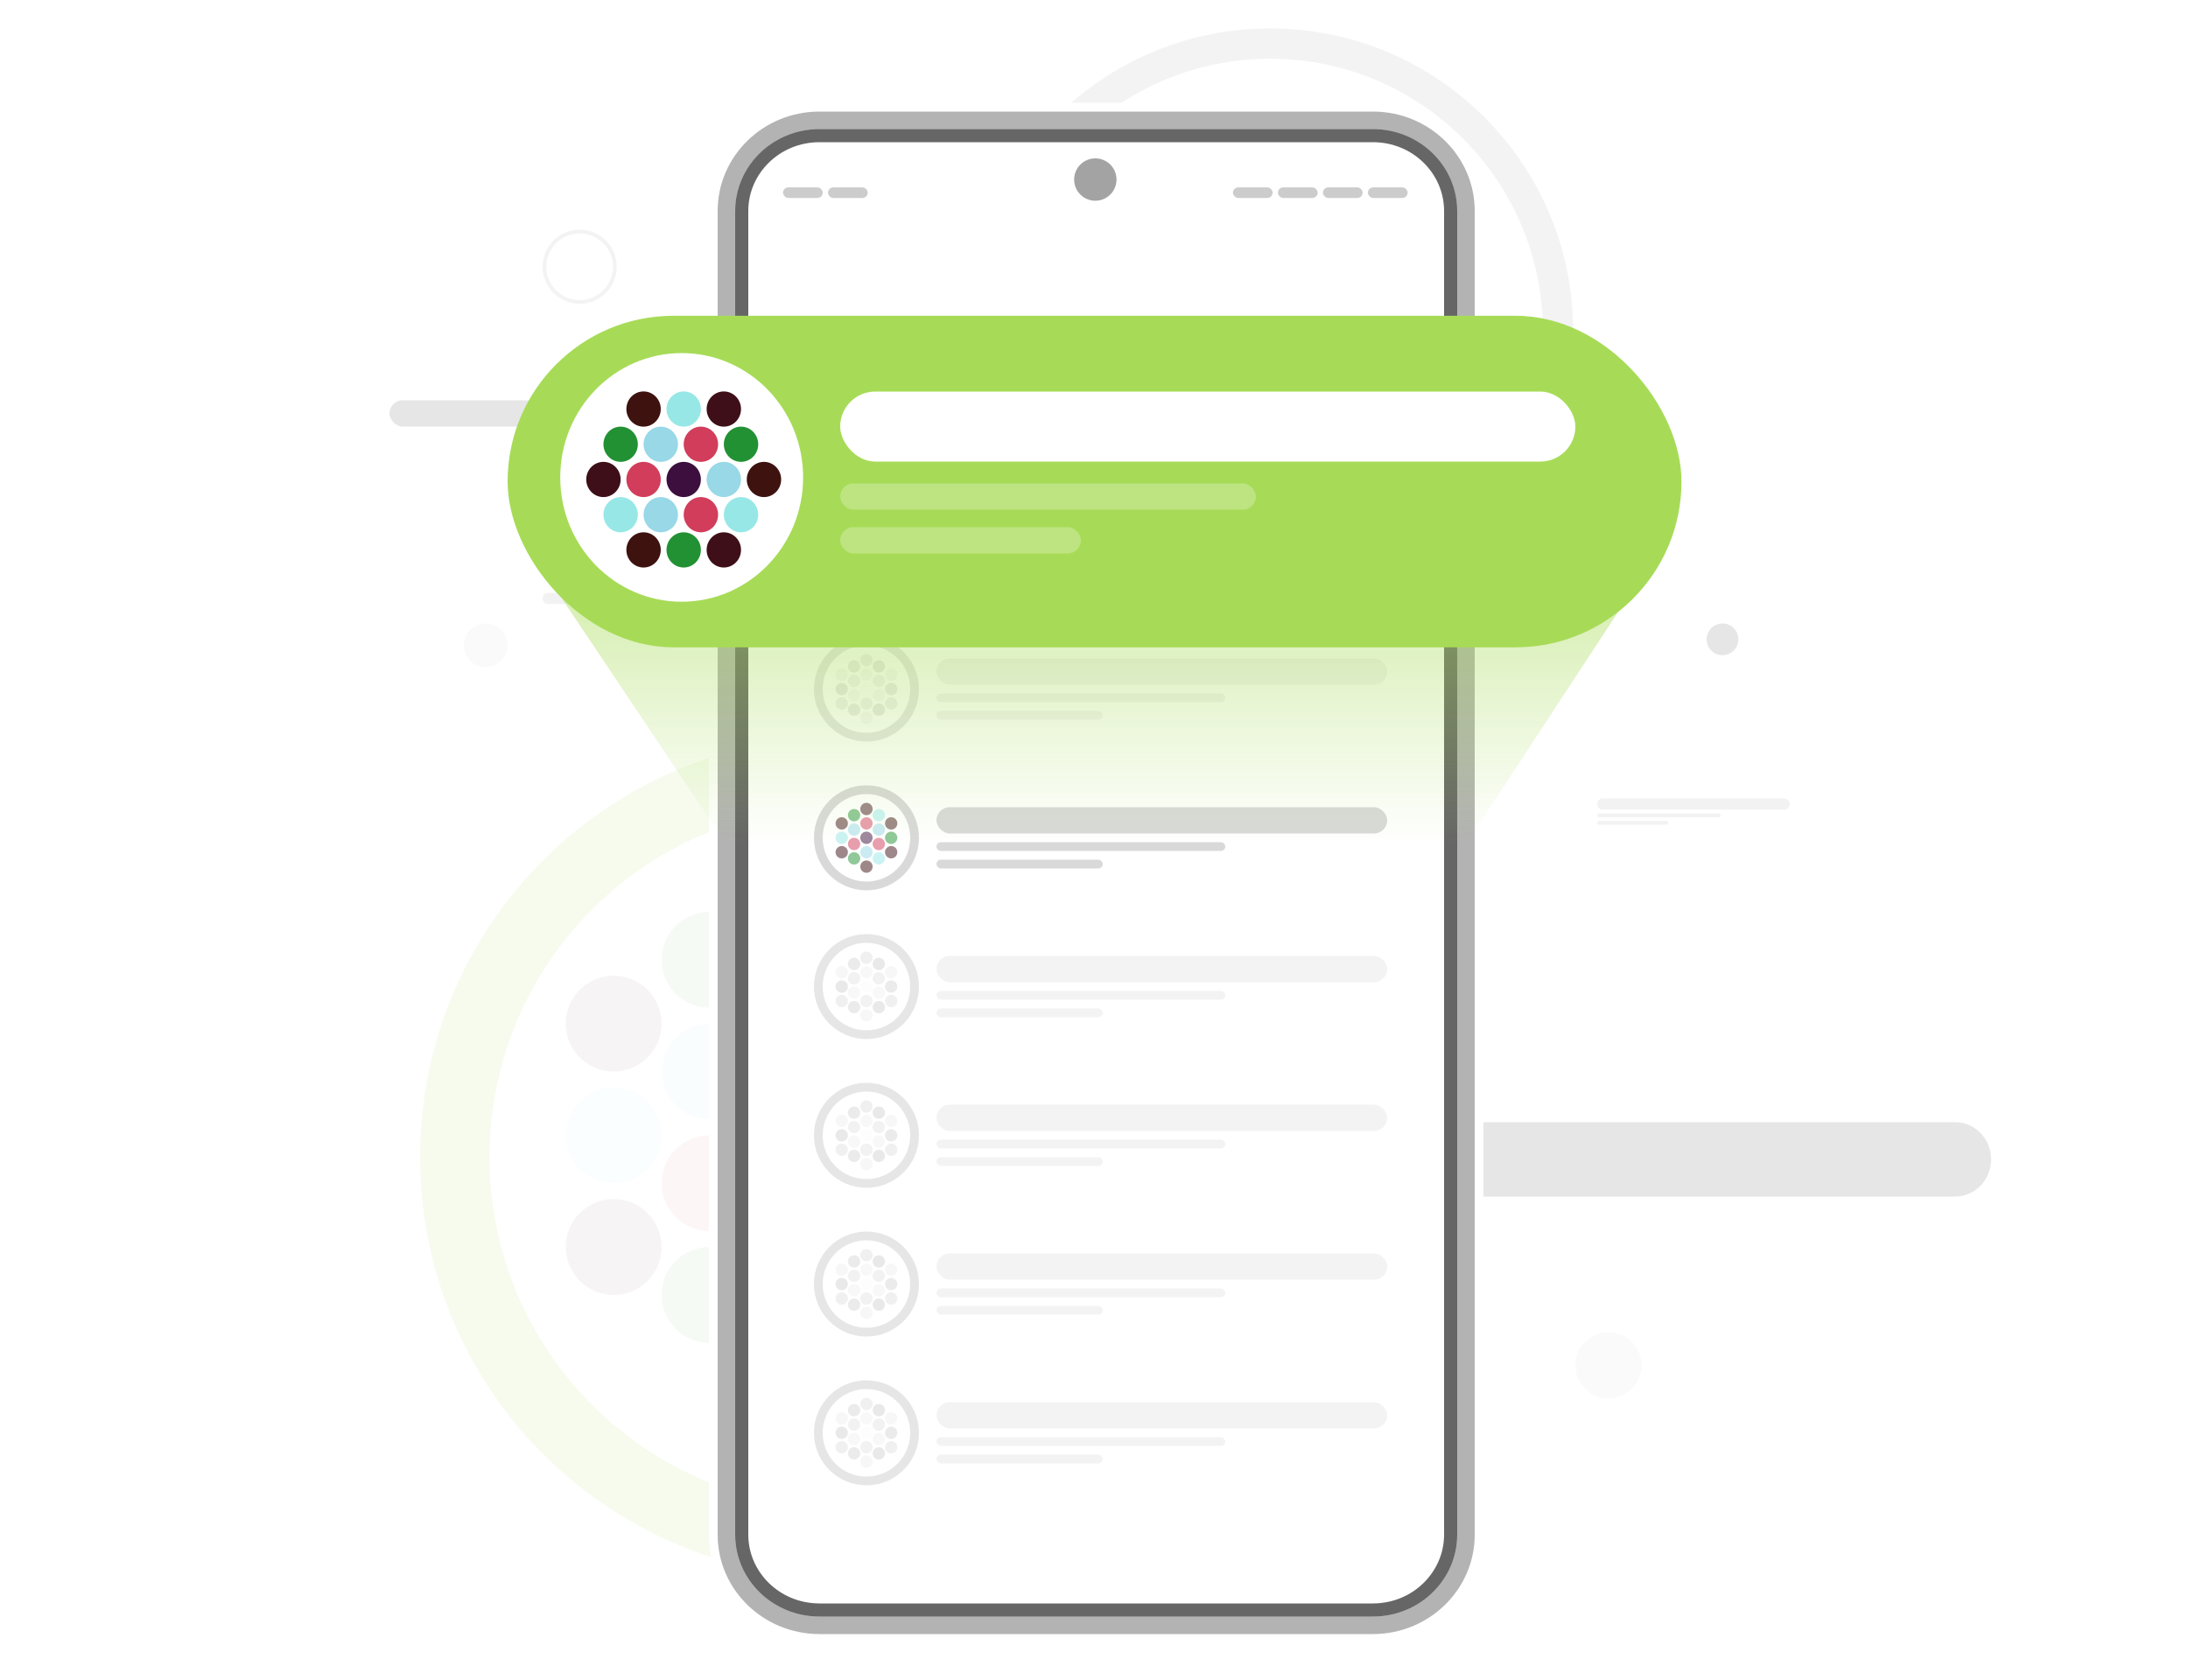 <svg width="500" height="384" viewBox="0 0 500 384" fill="none" xmlns="http://www.w3.org/2000/svg"><path fill-rule="evenodd" clip-rule="evenodd" d="M290.251 138.077C324.672 138.077 352.577 110.172 352.577 75.751C352.577 41.329 324.672 13.425 290.251 13.425C255.829 13.425 227.925 41.329 227.925 75.751C227.925 110.172 255.829 138.077 290.251 138.077ZM290.251 145.002C328.497 145.002 359.502 113.997 359.502 75.751C359.502 37.505 328.497 6.5 290.251 6.5C252.005 6.5 221 37.505 221 75.751C221 113.997 252.005 145.002 290.251 145.002Z" fill="black" fill-opacity="0.05"/><circle cx="367.56" cy="312.06" r="7.56" fill="black" fill-opacity="0.02"/><circle cx="393.629" cy="146.129" r="3.629" fill="black" fill-opacity="0.1"/><path fill-rule="evenodd" clip-rule="evenodd" d="M132.467 68.588C136.676 68.588 140.088 65.176 140.088 60.967C140.088 56.759 136.676 53.347 132.467 53.347C128.259 53.347 124.847 56.759 124.847 60.967C124.847 65.176 128.259 68.588 132.467 68.588ZM132.467 69.435C137.144 69.435 140.935 65.644 140.935 60.967C140.935 56.291 137.144 52.5 132.467 52.5C127.791 52.5 124 56.291 124 60.967C124 65.644 127.791 69.435 132.467 69.435Z" fill="black" fill-opacity="0.05"/><path opacity="0.1" fill-rule="evenodd" clip-rule="evenodd" d="M192 344.627C236.253 344.627 272.127 308.753 272.127 264.5C272.127 220.247 236.253 184.373 192 184.373C147.747 184.373 111.873 220.247 111.873 264.5C111.873 308.753 147.747 344.627 192 344.627ZM192 360.5C245.019 360.5 288 317.519 288 264.5C288 211.481 245.019 168.5 192 168.5C138.981 168.5 96 211.481 96 264.5C96 317.519 138.981 360.5 192 360.5Z" fill="#A7DB57"/><rect opacity="0.5" x="89" y="91.5" width="103" height="6" rx="3" fill="black" fill-opacity="0.2"/><path opacity="0.5" d="M173 265C173 269.694 176.674 273.5 181.206 273.5H446.794C451.326 273.5 455 269.694 455 265V265C455 260.306 451.326 256.5 446.794 256.5H181.206C176.674 256.5 173 260.306 173 265V265Z" fill="black" fill-opacity="0.2"/><g opacity="0.5"><path d="M365 183.786C365 183.076 365.574 182.5 366.282 182.5H407.718C408.426 182.5 409 183.076 409 183.786C409 184.496 408.426 185.071 407.718 185.071H366.282C365.574 185.071 365 184.496 365 183.786Z" fill="black" fill-opacity="0.1"/><path d="M365 186.357C365 186.12 365.191 185.929 365.427 185.929H392.767C393.003 185.929 393.194 186.12 393.194 186.357C393.194 186.594 393.003 186.786 392.767 186.786H365.427C365.191 186.786 365 186.594 365 186.357Z" fill="black" fill-opacity="0.1"/><path d="M365 188.071C365 187.835 365.191 187.643 365.427 187.643H380.806C381.042 187.643 381.233 187.835 381.233 188.071C381.233 188.308 381.042 188.5 380.806 188.5H365.427C365.191 188.5 365 188.308 365 188.071Z" fill="black" fill-opacity="0.1"/></g><g opacity="0.5"><path d="M168 136.786C168 136.076 167.426 135.5 166.718 135.5H125.282C124.574 135.5 124 136.076 124 136.786C124 137.496 124.574 138.071 125.282 138.071H166.718C167.426 138.071 168 137.496 168 136.786Z" fill="black" fill-opacity="0.1"/><path d="M168 139.357C168 139.12 167.809 138.929 167.573 138.929H140.233C139.997 138.929 139.806 139.12 139.806 139.357C139.806 139.594 139.997 139.786 140.233 139.786H167.573C167.809 139.786 168 139.594 168 139.357Z" fill="black" fill-opacity="0.1"/><path d="M168 141.071C168 140.835 167.809 140.643 167.573 140.643H152.194C151.958 140.643 151.767 140.835 151.767 141.071C151.767 141.308 151.958 141.5 152.194 141.5H167.573C167.809 141.5 168 141.308 168 141.071Z" fill="black" fill-opacity="0.1"/></g><g opacity="0.05" clip-path="url(#clip0_919_72499)"><ellipse cx="184" cy="208.441" rx="10.941" ry="10.941" fill="#3E0F18"/><ellipse cx="162.117" cy="219.382" rx="10.941" ry="10.941" fill="#229133"/><ellipse cx="205.882" cy="219.382" rx="10.941" ry="10.941" fill="#98E7E7"/><circle cx="184" cy="233.971" r="10.941" fill="#D13D5B"/><ellipse cx="227.764" cy="233.971" rx="10.941" ry="10.941" fill="#3E120F"/><ellipse cx="140.235" cy="233.971" rx="10.941" ry="10.941" fill="#3E120F"/><ellipse cx="162.117" cy="244.912" rx="10.941" ry="10.941" fill="#98D8E7"/><ellipse cx="205.882" cy="244.912" rx="10.941" ry="10.941" fill="#98D8E7"/><ellipse cx="184" cy="285.029" rx="10.941" ry="10.941" fill="#98D8E7"/><ellipse cx="227.764" cy="285.029" rx="10.941" ry="10.941" fill="#3E0F18"/><ellipse cx="140.235" cy="285.029" rx="10.941" ry="10.941" fill="#3E0F18"/><ellipse cx="162.117" cy="295.971" rx="10.941" ry="10.941" fill="#229133"/><circle cx="205.882" cy="295.971" r="10.941" fill="#98E7E7"/><ellipse cx="184" cy="310.559" rx="10.941" ry="10.941" fill="#3E120F"/><ellipse cx="184" cy="259.5" rx="10.941" ry="10.941" fill="#3C0F3E"/><ellipse cx="227.764" cy="259.5" rx="10.941" ry="10.941" fill="#229133"/><ellipse cx="140.235" cy="259.5" rx="10.941" ry="10.941" fill="#98E7E7"/><ellipse cx="162.117" cy="270.441" rx="10.941" ry="10.941" fill="#D13D5B"/><ellipse cx="205.882" cy="270.441" rx="10.941" ry="10.941" fill="#D13D5B"/></g><circle cx="111" cy="147.5" r="5" fill="black" fill-opacity="0.02"/><path d="M162 48.202C162 34.559 173.321 23.5 187.286 23.5H313.714C327.679 23.5 339 34.559 339 48.202V350.798C339 364.441 327.679 375.5 313.714 375.5H187.286C173.321 375.5 162 364.441 162 350.798V48.202Z" fill="white"/><path fill-rule="evenodd" clip-rule="evenodd" d="M187.286 25.5H313.714C326.619 25.5 337 35.708 337 48.202V350.798C337 363.292 326.619 373.5 313.714 373.5H187.286C174.381 373.5 164 363.292 164 350.798V48.202C164 35.708 174.381 25.5 187.286 25.5ZM187.286 29.5H313.714C324.498 29.5 333 38.004 333 48.202V350.798C333 360.996 324.498 369.5 313.714 369.5H187.286C176.502 369.5 168 360.996 168 350.798V48.202C168 38.004 176.502 29.5 187.286 29.5Z" fill="black" fill-opacity="0.3"/><path fill-rule="evenodd" clip-rule="evenodd" d="M187.286 29.5H313.714C324.498 29.5 333 38.004 333 48.202V350.798C333 360.996 324.498 369.5 313.714 369.5H187.286C176.502 369.5 168 360.996 168 350.798V48.202C168 38.004 176.502 29.5 187.286 29.5ZM187.286 32.5H313.714C322.908 32.5 330 39.727 330 48.202V350.798C330 359.273 322.908 366.5 313.714 366.5H187.286C178.092 366.5 171 359.273 171 350.798V48.202C171 39.727 178.092 32.5 187.286 32.5Z" fill="black" fill-opacity="0.6"/><rect x="178.935" y="42.83" width="9.072" height="2.419" rx="1.21" fill="black" fill-opacity="0.2"/><rect x="281.752" y="42.83" width="9.072" height="2.419" rx="1.21" fill="black" fill-opacity="0.2"/><rect x="302.316" y="42.83" width="9.072" height="2.419" rx="1.21" fill="black" fill-opacity="0.2"/><rect x="189.216" y="42.83" width="9.072" height="2.419" rx="1.21" fill="black" fill-opacity="0.2"/><rect x="292.034" y="42.83" width="9.072" height="2.419" rx="1.21" fill="black" fill-opacity="0.2"/><rect x="312.598" y="42.83" width="9.072" height="2.419" rx="1.21" fill="black" fill-opacity="0.2"/><circle cx="250.302" cy="41.039" r="4.838" fill="black" fill-opacity="0.2"/><g opacity="0.1" clip-path="url(#clip1_919_72499)"><ellipse cx="198" cy="82.912" rx="1.412" ry="1.412" fill="#666666"/><ellipse cx="195.176" cy="84.323" rx="1.412" ry="1.412" fill="#333333"/><ellipse cx="200.823" cy="84.323" rx="1.412" ry="1.412" fill="#222222"/><ellipse cx="198" cy="86.206" rx="1.412" ry="1.412" fill="#BBBBBB"/><ellipse cx="203.647" cy="86.206" rx="1.412" ry="1.412" fill="#AAAAAA"/><ellipse cx="192.353" cy="86.206" rx="1.412" ry="1.412" fill="#AAAAAA"/><ellipse cx="195.176" cy="87.618" rx="1.412" ry="1.412" fill="#777777"/><ellipse cx="200.823" cy="87.618" rx="1.412" ry="1.412" fill="#777777"/><ellipse cx="198" cy="92.794" rx="1.412" ry="1.412" fill="#777777"/><ellipse cx="203.647" cy="92.794" rx="1.412" ry="1.412" fill="#666666"/><ellipse cx="192.353" cy="92.794" rx="1.412" ry="1.412" fill="#666666"/><ellipse cx="195.176" cy="94.206" rx="1.412" ry="1.412" fill="#333333"/><ellipse cx="200.823" cy="94.206" rx="1.412" ry="1.412" fill="#222222"/><ellipse cx="198" cy="96.088" rx="1.412" ry="1.412" fill="#AAAAAA"/><ellipse cx="198" cy="89.5" rx="1.412" ry="1.412" fill="#EEEEEE"/><ellipse cx="203.647" cy="89.5" rx="1.412" ry="1.412" fill="#333333"/><ellipse cx="192.353" cy="89.5" rx="1.412" ry="1.412" fill="#222222"/><ellipse cx="195.176" cy="90.912" rx="1.412" ry="1.412" fill="#BBBBBB"/><circle cx="200.823" cy="90.912" r="1.412" fill="#BBBBBB"/></g><circle opacity="0.5" cx="198" cy="89.5" r="11" stroke="black" stroke-opacity="0.2" stroke-width="2"/><rect opacity="0.5" x="214" y="82.5" width="103" height="6" rx="3" fill="black" fill-opacity="0.1"/><rect opacity="0.5" x="214" y="90.5" width="66" height="2" rx="1" fill="black" fill-opacity="0.1"/><rect opacity="0.5" x="214" y="94.5" width="38" height="2" rx="1" fill="black" fill-opacity="0.1"/><g opacity="0.1" clip-path="url(#clip2_919_72499)"><ellipse cx="198" cy="150.912" rx="1.412" ry="1.412" fill="#666666"/><ellipse cx="195.176" cy="152.324" rx="1.412" ry="1.412" fill="#333333"/><ellipse cx="200.823" cy="152.324" rx="1.412" ry="1.412" fill="#222222"/><ellipse cx="198" cy="154.206" rx="1.412" ry="1.412" fill="#BBBBBB"/><ellipse cx="203.647" cy="154.206" rx="1.412" ry="1.412" fill="#AAAAAA"/><ellipse cx="192.353" cy="154.206" rx="1.412" ry="1.412" fill="#AAAAAA"/><ellipse cx="195.176" cy="155.618" rx="1.412" ry="1.412" fill="#777777"/><ellipse cx="200.823" cy="155.618" rx="1.412" ry="1.412" fill="#777777"/><ellipse cx="198" cy="160.794" rx="1.412" ry="1.412" fill="#777777"/><ellipse cx="203.647" cy="160.794" rx="1.412" ry="1.412" fill="#666666"/><ellipse cx="192.353" cy="160.794" rx="1.412" ry="1.412" fill="#666666"/><ellipse cx="195.176" cy="162.206" rx="1.412" ry="1.412" fill="#333333"/><ellipse cx="200.823" cy="162.206" rx="1.412" ry="1.412" fill="#222222"/><ellipse cx="198" cy="164.088" rx="1.412" ry="1.412" fill="#AAAAAA"/><ellipse cx="198" cy="157.5" rx="1.412" ry="1.412" fill="#EEEEEE"/><ellipse cx="203.647" cy="157.5" rx="1.412" ry="1.412" fill="#333333"/><ellipse cx="192.353" cy="157.5" rx="1.412" ry="1.412" fill="#222222"/><ellipse cx="195.176" cy="158.912" rx="1.412" ry="1.412" fill="#BBBBBB"/><circle cx="200.823" cy="158.912" r="1.412" fill="#BBBBBB"/></g><circle opacity="0.5" cx="198" cy="157.5" r="11" stroke="black" stroke-opacity="0.2" stroke-width="2"/><rect opacity="0.5" x="214" y="150.5" width="103" height="6" rx="3" fill="black" fill-opacity="0.1"/><rect opacity="0.5" x="214" y="158.5" width="66" height="2" rx="1" fill="black" fill-opacity="0.1"/><rect opacity="0.5" x="214" y="162.5" width="38" height="2" rx="1" fill="black" fill-opacity="0.1"/><g opacity="0.1" clip-path="url(#clip3_919_72499)"><ellipse cx="198" cy="218.912" rx="1.412" ry="1.412" fill="#666666"/><ellipse cx="195.176" cy="220.324" rx="1.412" ry="1.412" fill="#333333"/><ellipse cx="200.823" cy="220.324" rx="1.412" ry="1.412" fill="#222222"/><ellipse cx="198" cy="222.206" rx="1.412" ry="1.412" fill="#BBBBBB"/><ellipse cx="203.647" cy="222.206" rx="1.412" ry="1.412" fill="#AAAAAA"/><ellipse cx="192.353" cy="222.206" rx="1.412" ry="1.412" fill="#AAAAAA"/><ellipse cx="195.176" cy="223.618" rx="1.412" ry="1.412" fill="#777777"/><ellipse cx="200.823" cy="223.618" rx="1.412" ry="1.412" fill="#777777"/><ellipse cx="198" cy="228.794" rx="1.412" ry="1.412" fill="#777777"/><ellipse cx="203.647" cy="228.794" rx="1.412" ry="1.412" fill="#666666"/><ellipse cx="192.353" cy="228.794" rx="1.412" ry="1.412" fill="#666666"/><ellipse cx="195.176" cy="230.206" rx="1.412" ry="1.412" fill="#333333"/><ellipse cx="200.823" cy="230.206" rx="1.412" ry="1.412" fill="#222222"/><ellipse cx="198" cy="232.088" rx="1.412" ry="1.412" fill="#AAAAAA"/><ellipse cx="198" cy="225.5" rx="1.412" ry="1.412" fill="#EEEEEE"/><ellipse cx="203.647" cy="225.5" rx="1.412" ry="1.412" fill="#333333"/><ellipse cx="192.353" cy="225.5" rx="1.412" ry="1.412" fill="#222222"/><ellipse cx="195.176" cy="226.912" rx="1.412" ry="1.412" fill="#BBBBBB"/><circle cx="200.823" cy="226.912" r="1.412" fill="#BBBBBB"/></g><circle opacity="0.5" cx="198" cy="225.5" r="11" stroke="black" stroke-opacity="0.2" stroke-width="2"/><rect opacity="0.5" x="214" y="218.5" width="103" height="6" rx="3" fill="black" fill-opacity="0.1"/><rect opacity="0.5" x="214" y="226.5" width="66" height="2" rx="1" fill="black" fill-opacity="0.1"/><rect opacity="0.5" x="214" y="230.5" width="38" height="2" rx="1" fill="black" fill-opacity="0.1"/><g opacity="0.1" clip-path="url(#clip4_919_72499)"><ellipse cx="198" cy="286.912" rx="1.412" ry="1.412" fill="#666666"/><ellipse cx="195.176" cy="288.324" rx="1.412" ry="1.412" fill="#333333"/><ellipse cx="200.823" cy="288.324" rx="1.412" ry="1.412" fill="#222222"/><ellipse cx="198" cy="290.206" rx="1.412" ry="1.412" fill="#BBBBBB"/><ellipse cx="203.647" cy="290.206" rx="1.412" ry="1.412" fill="#AAAAAA"/><ellipse cx="192.353" cy="290.206" rx="1.412" ry="1.412" fill="#AAAAAA"/><ellipse cx="195.176" cy="291.618" rx="1.412" ry="1.412" fill="#777777"/><ellipse cx="200.823" cy="291.618" rx="1.412" ry="1.412" fill="#777777"/><ellipse cx="198" cy="296.794" rx="1.412" ry="1.412" fill="#777777"/><ellipse cx="203.647" cy="296.794" rx="1.412" ry="1.412" fill="#666666"/><ellipse cx="192.353" cy="296.794" rx="1.412" ry="1.412" fill="#666666"/><ellipse cx="195.176" cy="298.206" rx="1.412" ry="1.412" fill="#333333"/><ellipse cx="200.823" cy="298.206" rx="1.412" ry="1.412" fill="#222222"/><ellipse cx="198" cy="300.088" rx="1.412" ry="1.412" fill="#AAAAAA"/><ellipse cx="198" cy="293.5" rx="1.412" ry="1.412" fill="#EEEEEE"/><ellipse cx="203.647" cy="293.5" rx="1.412" ry="1.412" fill="#333333"/><ellipse cx="192.353" cy="293.5" rx="1.412" ry="1.412" fill="#222222"/><ellipse cx="195.176" cy="294.912" rx="1.412" ry="1.412" fill="#BBBBBB"/><circle cx="200.823" cy="294.912" r="1.412" fill="#BBBBBB"/></g><circle opacity="0.5" cx="198" cy="293.5" r="11" stroke="black" stroke-opacity="0.2" stroke-width="2"/><rect opacity="0.5" x="214" y="286.5" width="103" height="6" rx="3" fill="black" fill-opacity="0.1"/><rect opacity="0.5" x="214" y="294.5" width="66" height="2" rx="1" fill="black" fill-opacity="0.1"/><rect opacity="0.5" x="214" y="298.5" width="38" height="2" rx="1" fill="black" fill-opacity="0.1"/><g opacity="0.1" clip-path="url(#clip5_919_72499)"><ellipse cx="198" cy="116.912" rx="1.412" ry="1.412" fill="#666666"/><ellipse cx="195.176" cy="118.324" rx="1.412" ry="1.412" fill="#333333"/><ellipse cx="200.823" cy="118.324" rx="1.412" ry="1.412" fill="#222222"/><ellipse cx="198" cy="120.206" rx="1.412" ry="1.412" fill="#BBBBBB"/><ellipse cx="203.647" cy="120.206" rx="1.412" ry="1.412" fill="#AAAAAA"/><ellipse cx="192.353" cy="120.206" rx="1.412" ry="1.412" fill="#AAAAAA"/><ellipse cx="195.176" cy="121.618" rx="1.412" ry="1.412" fill="#777777"/><ellipse cx="200.823" cy="121.618" rx="1.412" ry="1.412" fill="#777777"/><ellipse cx="198" cy="126.794" rx="1.412" ry="1.412" fill="#777777"/><ellipse cx="203.647" cy="126.794" rx="1.412" ry="1.412" fill="#666666"/><ellipse cx="192.353" cy="126.794" rx="1.412" ry="1.412" fill="#666666"/><ellipse cx="195.176" cy="128.206" rx="1.412" ry="1.412" fill="#333333"/><ellipse cx="200.823" cy="128.206" rx="1.412" ry="1.412" fill="#222222"/><ellipse cx="198" cy="130.088" rx="1.412" ry="1.412" fill="#AAAAAA"/><ellipse cx="198" cy="123.5" rx="1.412" ry="1.412" fill="#EEEEEE"/><ellipse cx="203.647" cy="123.5" rx="1.412" ry="1.412" fill="#333333"/><ellipse cx="192.353" cy="123.5" rx="1.412" ry="1.412" fill="#222222"/><ellipse cx="195.176" cy="124.912" rx="1.412" ry="1.412" fill="#BBBBBB"/><circle cx="200.823" cy="124.912" r="1.412" fill="#BBBBBB"/></g><circle opacity="0.5" cx="198" cy="123.5" r="11" stroke="black" stroke-opacity="0.2" stroke-width="2"/><rect opacity="0.5" x="214" y="116.5" width="103" height="6" rx="3" fill="black" fill-opacity="0.1"/><rect opacity="0.5" x="214" y="124.5" width="66" height="2" rx="1" fill="black" fill-opacity="0.1"/><rect opacity="0.5" x="214" y="128.5" width="38" height="2" rx="1" fill="black" fill-opacity="0.1"/><g opacity="0.5" clip-path="url(#clip6_919_72499)"><ellipse cx="198" cy="184.912" rx="1.412" ry="1.412" fill="#3E0F18"/><ellipse cx="195.176" cy="186.324" rx="1.412" ry="1.412" fill="#229133"/><ellipse cx="200.823" cy="186.324" rx="1.412" ry="1.412" fill="#98E7E7"/><ellipse cx="198" cy="188.206" rx="1.412" ry="1.412" fill="#D13D5B"/><ellipse cx="203.647" cy="188.206" rx="1.412" ry="1.412" fill="#3E120F"/><ellipse cx="192.353" cy="188.206" rx="1.412" ry="1.412" fill="#3E120F"/><ellipse cx="195.176" cy="189.618" rx="1.412" ry="1.412" fill="#98D8E7"/><ellipse cx="200.823" cy="189.618" rx="1.412" ry="1.412" fill="#98D8E7"/><ellipse cx="198" cy="194.794" rx="1.412" ry="1.412" fill="#98D8E7"/><ellipse cx="203.647" cy="194.794" rx="1.412" ry="1.412" fill="#3E0F18"/><ellipse cx="192.353" cy="194.794" rx="1.412" ry="1.412" fill="#3E0F18"/><ellipse cx="195.176" cy="196.206" rx="1.412" ry="1.412" fill="#229133"/><ellipse cx="200.823" cy="196.206" rx="1.412" ry="1.412" fill="#98E7E7"/><ellipse cx="198" cy="198.088" rx="1.412" ry="1.412" fill="#3E120F"/><ellipse cx="198" cy="191.5" rx="1.412" ry="1.412" fill="#3C0F3E"/><ellipse cx="203.647" cy="191.5" rx="1.412" ry="1.412" fill="#229133"/><ellipse cx="192.353" cy="191.5" rx="1.412" ry="1.412" fill="#98E7E7"/><ellipse cx="195.176" cy="192.912" rx="1.412" ry="1.412" fill="#D13D5B"/><circle cx="200.823" cy="192.912" r="1.412" fill="#D13D5B"/></g><circle opacity="0.5" cx="198" cy="191.5" r="11" stroke="black" stroke-opacity="0.3" stroke-width="2"/><rect opacity="0.5" x="214" y="184.5" width="103" height="6" rx="3" fill="black" fill-opacity="0.3"/><rect opacity="0.5" x="214" y="192.5" width="66" height="2" rx="1" fill="black" fill-opacity="0.3"/><rect opacity="0.5" x="214" y="196.5" width="38" height="2" rx="1" fill="black" fill-opacity="0.3"/><g opacity="0.1" clip-path="url(#clip7_919_72499)"><ellipse cx="198" cy="252.912" rx="1.412" ry="1.412" fill="#666666"/><ellipse cx="195.176" cy="254.324" rx="1.412" ry="1.412" fill="#333333"/><ellipse cx="200.823" cy="254.324" rx="1.412" ry="1.412" fill="#222222"/><ellipse cx="198" cy="256.206" rx="1.412" ry="1.412" fill="#BBBBBB"/><ellipse cx="203.647" cy="256.206" rx="1.412" ry="1.412" fill="#AAAAAA"/><ellipse cx="192.353" cy="256.206" rx="1.412" ry="1.412" fill="#AAAAAA"/><ellipse cx="195.176" cy="257.618" rx="1.412" ry="1.412" fill="#777777"/><ellipse cx="200.823" cy="257.618" rx="1.412" ry="1.412" fill="#777777"/><ellipse cx="198" cy="262.794" rx="1.412" ry="1.412" fill="#777777"/><ellipse cx="203.647" cy="262.794" rx="1.412" ry="1.412" fill="#666666"/><ellipse cx="192.353" cy="262.794" rx="1.412" ry="1.412" fill="#666666"/><ellipse cx="195.176" cy="264.206" rx="1.412" ry="1.412" fill="#333333"/><ellipse cx="200.823" cy="264.206" rx="1.412" ry="1.412" fill="#222222"/><ellipse cx="198" cy="266.088" rx="1.412" ry="1.412" fill="#AAAAAA"/><ellipse cx="198" cy="259.5" rx="1.412" ry="1.412" fill="#EEEEEE"/><ellipse cx="203.647" cy="259.5" rx="1.412" ry="1.412" fill="#333333"/><ellipse cx="192.353" cy="259.5" rx="1.412" ry="1.412" fill="#222222"/><ellipse cx="195.176" cy="260.912" rx="1.412" ry="1.412" fill="#BBBBBB"/><circle cx="200.823" cy="260.912" r="1.412" fill="#BBBBBB"/></g><circle opacity="0.5" cx="198" cy="259.5" r="11" stroke="black" stroke-opacity="0.2" stroke-width="2"/><rect opacity="0.5" x="214" y="252.5" width="103" height="6" rx="3" fill="black" fill-opacity="0.1"/><rect opacity="0.5" x="214" y="260.5" width="66" height="2" rx="1" fill="black" fill-opacity="0.1"/><rect opacity="0.5" x="214" y="264.5" width="38" height="2" rx="1" fill="black" fill-opacity="0.1"/><g opacity="0.1" clip-path="url(#clip8_919_72499)"><ellipse cx="198" cy="320.912" rx="1.412" ry="1.412" fill="#666666"/><ellipse cx="195.176" cy="322.324" rx="1.412" ry="1.412" fill="#333333"/><ellipse cx="200.823" cy="322.324" rx="1.412" ry="1.412" fill="#222222"/><ellipse cx="198" cy="324.206" rx="1.412" ry="1.412" fill="#BBBBBB"/><ellipse cx="203.647" cy="324.206" rx="1.412" ry="1.412" fill="#AAAAAA"/><ellipse cx="192.353" cy="324.206" rx="1.412" ry="1.412" fill="#AAAAAA"/><ellipse cx="195.176" cy="325.618" rx="1.412" ry="1.412" fill="#777777"/><ellipse cx="200.823" cy="325.618" rx="1.412" ry="1.412" fill="#777777"/><ellipse cx="198" cy="330.794" rx="1.412" ry="1.412" fill="#777777"/><ellipse cx="203.647" cy="330.794" rx="1.412" ry="1.412" fill="#666666"/><ellipse cx="192.353" cy="330.794" rx="1.412" ry="1.412" fill="#666666"/><ellipse cx="195.176" cy="332.206" rx="1.412" ry="1.412" fill="#333333"/><ellipse cx="200.823" cy="332.206" rx="1.412" ry="1.412" fill="#222222"/><ellipse cx="198" cy="334.088" rx="1.412" ry="1.412" fill="#AAAAAA"/><ellipse cx="198" cy="327.5" rx="1.412" ry="1.412" fill="#EEEEEE"/><ellipse cx="203.647" cy="327.5" rx="1.412" ry="1.412" fill="#333333"/><ellipse cx="192.353" cy="327.5" rx="1.412" ry="1.412" fill="#222222"/><ellipse cx="195.176" cy="328.912" rx="1.412" ry="1.412" fill="#BBBBBB"/><circle cx="200.823" cy="328.912" r="1.412" fill="#BBBBBB"/></g><circle opacity="0.5" cx="198" cy="327.5" r="11" stroke="black" stroke-opacity="0.2" stroke-width="2"/><rect opacity="0.5" x="214" y="320.5" width="103" height="6" rx="3" fill="black" fill-opacity="0.1"/><rect opacity="0.5" x="214" y="328.5" width="66" height="2" rx="1" fill="black" fill-opacity="0.1"/><rect opacity="0.5" x="214" y="332.5" width="38" height="2" rx="1" fill="black" fill-opacity="0.1"/><circle cx="250.302" cy="41.039" r="4.838" fill="black" fill-opacity="0.2"/><g filter="url(#filter0_d_919_72499)"><path d="M333 196H168L119.5 123.5H380.5L333 196Z" fill="url(#paint0_linear_919_72499)"/><rect x="116" y="72.18" width="268.25" height="75.776" rx="37.888" fill="#A7DB57"/><ellipse rx="28.416" ry="27.75" transform="matrix(4.26869e-08 1 1 -4.47605e-08 155.776 109.121)" fill="white"/><g clip-path="url(#clip9_919_72499)"><ellipse rx="4.025" ry="3.93" transform="matrix(4.26869e-08 1 1 -4.47605e-08 137.897 109.594)" fill="#3E0F18"/><ellipse rx="4.025" ry="3.93" transform="matrix(4.26869e-08 1 1 -4.47605e-08 141.827 101.544)" fill="#229133"/><ellipse rx="4.025" ry="3.93" transform="matrix(4.26869e-08 1 1 -4.47605e-08 141.827 117.643)" fill="#98E7E7"/><ellipse rx="4.025" ry="3.93" transform="matrix(4.26869e-08 1 1 -4.47605e-08 147.068 109.594)" fill="#D13D5B"/><ellipse rx="4.025" ry="3.93" transform="matrix(4.26869e-08 1 1 -4.47605e-08 147.068 125.692)" fill="#3E120F"/><ellipse rx="4.025" ry="3.93" transform="matrix(4.26869e-08 1 1 -4.47605e-08 147.068 93.495)" fill="#3E120F"/><ellipse rx="4.025" ry="3.93" transform="matrix(4.26869e-08 1 1 -4.47605e-08 150.998 101.544)" fill="#98D8E7"/><ellipse rx="4.025" ry="3.93" transform="matrix(4.26869e-08 1 1 -4.47605e-08 150.998 117.643)" fill="#98D8E7"/><ellipse rx="4.025" ry="3.93" transform="matrix(4.26869e-08 1 1 -4.47605e-08 165.409 109.594)" fill="#98D8E7"/><ellipse rx="4.025" ry="3.93" transform="matrix(4.26869e-08 1 1 -4.47605e-08 165.409 125.692)" fill="#3E0F18"/><ellipse rx="4.025" ry="3.93" transform="matrix(4.26869e-08 1 1 -4.47605e-08 165.409 93.495)" fill="#3E0F18"/><ellipse rx="4.025" ry="3.93" transform="matrix(4.26869e-08 1 1 -4.47605e-08 169.34 101.544)" fill="#229133"/><ellipse rx="4.025" ry="3.93" transform="matrix(4.26869e-08 1 1 -4.47605e-08 169.34 117.643)" fill="#98E7E7"/><ellipse rx="4.025" ry="3.93" transform="matrix(4.26869e-08 1 1 -4.47605e-08 174.58 109.594)" fill="#3E120F"/><ellipse rx="4.025" ry="3.93" transform="matrix(4.26869e-08 1 1 -4.47605e-08 156.238 109.594)" fill="#3C0F3E"/><ellipse rx="4.025" ry="3.93" transform="matrix(4.26869e-08 1 1 -4.47605e-08 156.238 125.692)" fill="#229133"/><ellipse rx="4.025" ry="3.93" transform="matrix(4.26869e-08 1 1 -4.47605e-08 156.238 93.495)" fill="#98E7E7"/><ellipse rx="4.025" ry="3.93" transform="matrix(4.26869e-08 1 1 -4.47605e-08 160.169 101.544)" fill="#D13D5B"/><ellipse rx="4.025" ry="3.93" transform="matrix(4.26869e-08 1 1 -4.47605e-08 160.169 117.643)" fill="#D13D5B"/></g><rect x="192" y="89.5" width="168" height="16" rx="8" fill="white"/><rect x="192" y="110.5" width="95" height="6" rx="3" fill="white" fill-opacity="0.25"/><rect x="192" y="120.5" width="55" height="6" rx="3" fill="white" fill-opacity="0.25"/></g><defs><filter id="filter0_d_919_72499" x="91" y="47.18" width="318.25" height="173.82" filterUnits="userSpaceOnUse" color-interpolation-filters="sRGB"><feFlood flood-opacity="0" result="BackgroundImageFix"/><feColorMatrix in="SourceAlpha" type="matrix" values="0 0 0 0 0 0 0 0 0 0 0 0 0 0 0 0 0 0 127 0" result="hardAlpha"/><feOffset/><feGaussianBlur stdDeviation="12.5"/><feComposite in2="hardAlpha" operator="out"/><feColorMatrix type="matrix" values="0 0 0 0 0 0 0 0 0 0 0 0 0 0 0 0 0 0 0.05 0"/><feBlend mode="normal" in2="BackgroundImageFix" result="effect1_dropShadow_919_72499"/><feBlend mode="normal" in="SourceGraphic" in2="effect1_dropShadow_919_72499" result="shape"/></filter><linearGradient id="paint0_linear_919_72499" x1="240" y1="69.5" x2="240" y2="193" gradientUnits="userSpaceOnUse"><stop stop-color="#A7DB57"/><stop offset="1" stop-color="#A7DB57" stop-opacity="0"/></linearGradient><clipPath id="clip0_919_72499"><rect width="124" height="124" fill="white" transform="translate(122 197.5)"/></clipPath><clipPath id="clip1_919_72499"><rect width="16" height="16" fill="white" transform="translate(190 81.5)"/></clipPath><clipPath id="clip2_919_72499"><rect width="16" height="16" fill="white" transform="translate(190 149.5)"/></clipPath><clipPath id="clip3_919_72499"><rect width="16" height="16" fill="white" transform="translate(190 217.5)"/></clipPath><clipPath id="clip4_919_72499"><rect width="16" height="16" fill="white" transform="translate(190 285.5)"/></clipPath><clipPath id="clip5_919_72499"><rect width="16" height="16" fill="white" transform="translate(190 115.5)"/></clipPath><clipPath id="clip6_919_72499"><rect width="16" height="16" fill="white" transform="translate(190 183.5)"/></clipPath><clipPath id="clip7_919_72499"><rect width="16" height="16" fill="white" transform="translate(190 251.5)"/></clipPath><clipPath id="clip8_919_72499"><rect width="16" height="16" fill="white" transform="translate(190 319.5)"/></clipPath><clipPath id="clip9_919_72499"><rect width="45.613" height="44.544" fill="white" transform="matrix(4.26869e-08 1 1 -4.47605e-08 133.966 86.787)"/></clipPath></defs></svg>
